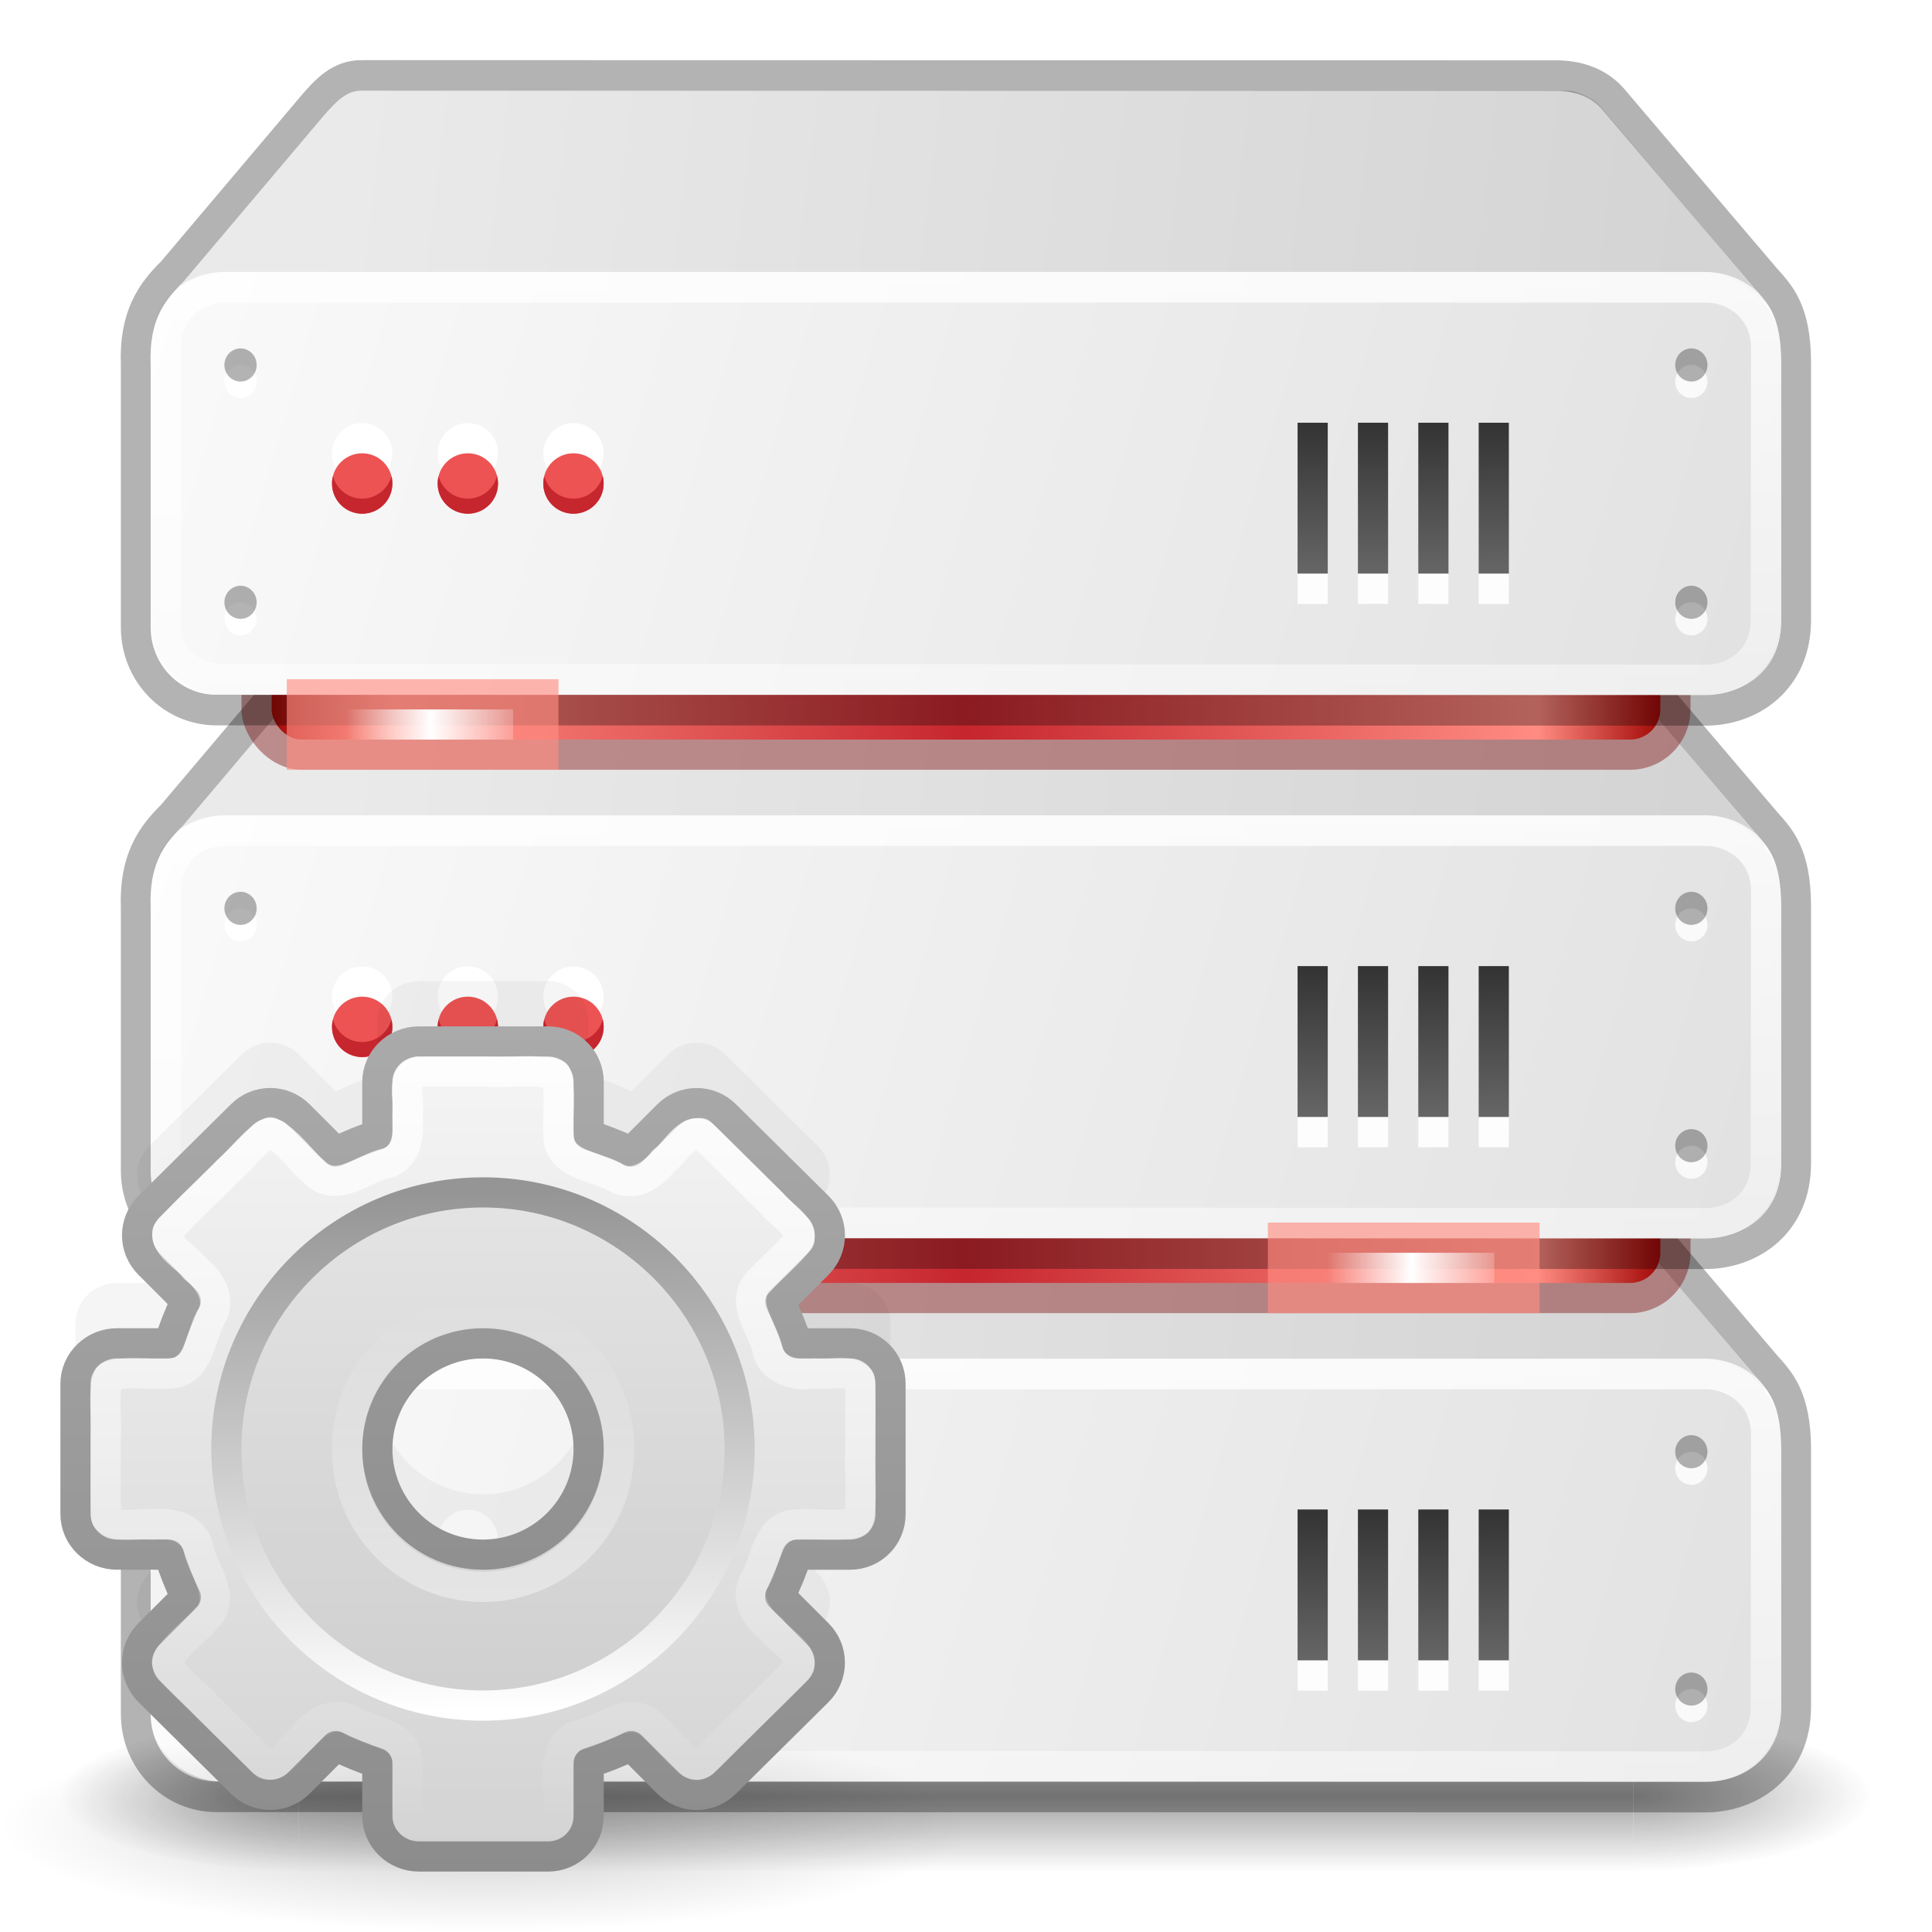 <?xml version="1.0" encoding="UTF-8" standalone="no"?>
<svg
   xmlns:dc="http://purl.org/dc/elements/1.1/"
   xmlns:cc="http://creativecommons.org/ns#"
   xmlns:rdf="http://www.w3.org/1999/02/22-rdf-syntax-ns#"
   xmlns:svg="http://www.w3.org/2000/svg"
   xmlns="http://www.w3.org/2000/svg"
   xmlns:xlink="http://www.w3.org/1999/xlink"
   xmlns:sodipodi="http://sodipodi.sourceforge.net/DTD/sodipodi-0.dtd"
   xmlns:inkscape="http://www.inkscape.org/namespaces/inkscape"
   version="1.1"
   id="svg4332"
   height="64px"
   width="64px"
   inkscape:version="0.92.3 (2405546, 2018-03-11)"
   sodipodi:docname="com.github.alecaddd.sequelerDevel.svg">
  <sodipodi:namedview
     pagecolor="#ffffff"
     bordercolor="#666666"
     borderopacity="1"
     objecttolerance="10"
     gridtolerance="10"
     guidetolerance="10"
     inkscape:pageopacity="0"
     inkscape:pageshadow="2"
     inkscape:window-width="3840"
     inkscape:window-height="2097"
     id="namedview46"
     showgrid="false"
     inkscape:zoom="5.6568542"
     inkscape:cx="36.304737"
     inkscape:cy="32.083221"
     inkscape:window-x="0"
     inkscape:window-y="30"
     inkscape:window-maximized="1"
     inkscape:current-layer="g4178"
     showguides="false"
     inkscape:snap-bbox="true"
     inkscape:bbox-paths="true"
     inkscape:bbox-nodes="true"
     inkscape:snap-bbox-midpoints="false"
     inkscape:snap-bbox-edge-midpoints="true">
    <inkscape:grid
       type="xygrid"
       id="grid4203"
       empspacing="4" />
    <inkscape:grid
       type="xygrid"
       id="grid4187"
       empspacing="2"
       spacingx="0.5"
       spacingy="0.5"
       color="#ff3fff"
       opacity="0.298"
       empcolor="#3fffff"
       empopacity="0.137" />
  </sodipodi:namedview>
  <defs
     id="defs4334">
    <linearGradient
       id="linearGradient1026">
      <stop
         offset="0"
         style="stop-color:#a10705;stop-opacity:1"
         id="stop1016" />
      <stop
         id="stop1018"
         style="stop-color:#ff8c82;stop-opacity:1"
         offset="0.088" />
      <stop
         id="stop1020"
         style="stop-color:#c6262e;stop-opacity:1"
         offset="0.5" />
      <stop
         offset="0.911"
         style="stop-color:#ff8c82;stop-opacity:1"
         id="stop1022" />
      <stop
         offset="1"
         style="stop-color:#a10705;stop-opacity:1"
         id="stop1024" />
    </linearGradient>
    <linearGradient
       x1="38.856"
       y1="26.32"
       x2="38.856"
       y2="32.522"
       id="linearGradient4225-5"
       xlink:href="#linearGradient4213-9"
       gradientUnits="userSpaceOnUse"
       gradientTransform="matrix(0.992,0,0,-0.993,0.254,63.794)" />
    <linearGradient
       id="linearGradient4213-9">
      <stop
         id="stop4215-4"
         style="stop-color:#000000;stop-opacity:1"
         offset="0" />
      <stop
         id="stop4217-1"
         style="stop-color:#000000;stop-opacity:0"
         offset="1" />
    </linearGradient>
    <linearGradient
       y2="42.092"
       x2="24"
       y1="5.909"
       x1="24"
       gradientTransform="matrix(1.432,0,0,1.436,-2.378,-2.471)"
       gradientUnits="userSpaceOnUse"
       id="linearGradient3904"
       xlink:href="#linearGradient4270" />
    <linearGradient
       id="linearGradient4270">
      <stop
         id="stop4272"
         style="stop-color:#ffffff;stop-opacity:1"
         offset="0" />
      <stop
         id="stop4274"
         style="stop-color:#ffffff;stop-opacity:0.235"
         offset="0.035" />
      <stop
         id="stop4276"
         style="stop-color:#ffffff;stop-opacity:0.157"
         offset="0.962" />
      <stop
         id="stop4278"
         style="stop-color:#ffffff;stop-opacity:0.392"
         offset="1" />
    </linearGradient>
    <radialGradient
       r="12.672"
       fy="9.957"
       fx="8.421"
       cy="9.957"
       cx="8.951"
       gradientTransform="matrix(0,4.972,-16.444,0,196.902,-39.503)"
       gradientUnits="userSpaceOnUse"
       id="radialGradient4147"
       xlink:href="#linearGradient2867-449-88-871-390-598-476-591-434-148-57-177-8-3-3-6-4-8-8-8-5" />
    <linearGradient
       id="linearGradient2867-449-88-871-390-598-476-591-434-148-57-177-8-3-3-6-4-8-8-8-5">
      <stop
         id="stop3750-1-0-7-6-6-1-3-9-3"
         style="stop-color:#fafafa;stop-opacity:1"
         offset="0" />
      <stop
         id="stop3756-1-6-2-6-6-1-96-6-0"
         style="stop-color:#e1e1e1;stop-opacity:1"
         offset="1" />
    </linearGradient>
    <radialGradient
       gradientTransform="matrix(2.004,0,0,1.4,27.988,-17.4)"
       gradientUnits="userSpaceOnUse"
       xlink:href="#linearGradient3688-166-749-654"
       id="radialGradient2873-966-168-714"
       fy="43.5"
       fx="4.993"
       r="2.5"
       cy="43.5"
       cx="4.993" />
    <linearGradient
       id="linearGradient3688-166-749-654">
      <stop
         offset="0"
         style="stop-color:#181818;stop-opacity:1"
         id="stop3088" />
      <stop
         offset="1"
         style="stop-color:#181818;stop-opacity:0"
         id="stop3090" />
    </linearGradient>
    <radialGradient
       gradientTransform="matrix(2.004,0,0,1.4,-20.012,-104.4)"
       gradientUnits="userSpaceOnUse"
       xlink:href="#linearGradient3688-464-309-604"
       id="radialGradient2875-742-326-419"
       fy="43.5"
       fx="4.993"
       r="2.5"
       cy="43.5"
       cx="4.993" />
    <linearGradient
       id="linearGradient3688-464-309-604">
      <stop
         offset="0"
         style="stop-color:#181818;stop-opacity:1"
         id="stop3094" />
      <stop
         offset="1"
         style="stop-color:#181818;stop-opacity:0"
         id="stop3096" />
    </linearGradient>
    <linearGradient
       gradientUnits="userSpaceOnUse"
       xlink:href="#linearGradient3702-501-757-795"
       id="linearGradient2877-634-617-908"
       y2="39.999"
       x2="25.058"
       y1="47.028"
       x1="25.058" />
    <linearGradient
       id="linearGradient3702-501-757-795">
      <stop
         offset="0"
         style="stop-color:#181818;stop-opacity:0"
         id="stop3100" />
      <stop
         offset="0.5"
         style="stop-color:#181818;stop-opacity:1"
         id="stop3102" />
      <stop
         offset="1"
         style="stop-color:#181818;stop-opacity:0"
         id="stop3104" />
    </linearGradient>
    <linearGradient
       inkscape:collect="always"
       id="linearGradient1369">
      <stop
         style="stop-color:#ffffff;stop-opacity:0.025"
         offset="0"
         id="stop1365" />
      <stop
         id="stop1373"
         offset="0.5"
         style="stop-color:#ffffff;stop-opacity:1" />
      <stop
         style="stop-color:#ffffff;stop-opacity:0.209"
         offset="1"
         id="stop1367" />
    </linearGradient>
    <linearGradient
       gradientTransform="matrix(0.786,0,0,1,-12.857,-25.5)"
       inkscape:collect="always"
       xlink:href="#linearGradient1369"
       id="linearGradient1371"
       x1="31"
       y1="49.5"
       x2="38"
       y2="49.5"
       gradientUnits="userSpaceOnUse" />
    <linearGradient
       inkscape:collect="always"
       xlink:href="#linearGradient2019"
       id="linearGradient2021"
       x1="26.083"
       y1="44.42"
       x2="109.1"
       y2="54.566"
       gradientUnits="userSpaceOnUse" />
    <linearGradient
       inkscape:collect="always"
       id="linearGradient2019">
      <stop
         style="stop-color:#eaeaea;stop-opacity:1"
         offset="0"
         id="stop2015" />
      <stop
         style="stop-color:#d4d4d4;stop-opacity:1"
         offset="1"
         id="stop2017" />
    </linearGradient>
    <linearGradient
       inkscape:collect="always"
       xlink:href="#linearGradient2867-449-88-871-390-598-476-591-434-148-57-177-8-3-3-6-4-8-8-8-5"
       id="linearGradient2244"
       gradientUnits="userSpaceOnUse"
       gradientTransform="matrix(0.991,0,0,0.974,-138.227,-0.946)"
       x1="153"
       y1="26"
       x2="255"
       y2="56" />
    <linearGradient
       inkscape:collect="always"
       xlink:href="#linearGradient1570"
       id="linearGradient2246"
       gradientUnits="userSpaceOnUse"
       gradientTransform="matrix(2.683,0,0,0.74,-0.391,21.234)"
       x1="24.023"
       y1="5.112"
       x2="24"
       y2="42.262" />
    <linearGradient
       id="linearGradient1570">
      <stop
         offset="0"
         style="stop-color:#ffffff;stop-opacity:0.783"
         id="stop1562" />
      <stop
         offset="1"
         style="stop-color:#ffffff;stop-opacity:0.392"
         id="stop1568" />
    </linearGradient>
    <linearGradient
       id="linearGradient1608"
       inkscape:collect="always">
      <stop
         id="stop1604"
         offset="0"
         style="stop-color:#333333;stop-opacity:1" />
      <stop
         id="stop1606"
         offset="1"
         style="stop-color:#666666;stop-opacity:1" />
    </linearGradient>
    <linearGradient
       inkscape:collect="always"
       xlink:href="#linearGradient1026"
       id="linearGradient6189"
       x1="20"
       y1="-12.5"
       x2="108"
       y2="-12.5"
       gradientUnits="userSpaceOnUse"
       gradientTransform="matrix(0.523,0,0,6,-1.455,96.5)" />
    <linearGradient
       id="linearGradient6007">
      <stop
         id="stop6003"
         style="stop-color:#3689e6;stop-opacity:1"
         offset="0" />
      <stop
         offset="0.088"
         style="stop-color:#8cd5ff;stop-opacity:1"
         id="stop6009" />
      <stop
         offset="0.5"
         style="stop-color:#3d97e7;stop-opacity:1;"
         id="stop6015" />
      <stop
         id="stop6011"
         style="stop-color:#8cd5ff;stop-opacity:1"
         offset="0.911" />
      <stop
         id="stop6005"
         style="stop-color:#3689e6;stop-opacity:1"
         offset="1" />
    </linearGradient>
    <linearGradient
       inkscape:collect="always"
       xlink:href="#linearGradient1608"
       id="linearGradient1294"
       gradientUnits="userSpaceOnUse"
       gradientTransform="matrix(0.667,0,0,0.909,30,5)"
       x1="92"
       y1="34"
       x2="92"
       y2="44" />
    <linearGradient
       inkscape:collect="always"
       xlink:href="#linearGradient1608"
       id="linearGradient1320"
       gradientUnits="userSpaceOnUse"
       gradientTransform="matrix(0.667,0,0,0.909,30,5)"
       x1="92"
       y1="34"
       x2="92"
       y2="44" />
    <linearGradient
       inkscape:collect="always"
       xlink:href="#linearGradient1608"
       id="linearGradient1336"
       gradientUnits="userSpaceOnUse"
       gradientTransform="matrix(0.667,0,0,0.909,30,5)"
       x1="92"
       y1="34"
       x2="92"
       y2="44" />
    <linearGradient
       inkscape:collect="always"
       xlink:href="#linearGradient1608"
       id="linearGradient1344"
       gradientUnits="userSpaceOnUse"
       gradientTransform="matrix(0.667,0,0,0.909,30,5)"
       x1="92"
       y1="34"
       x2="92"
       y2="44" />
    <filter
       inkscape:collect="always"
       style="color-interpolation-filters:sRGB"
       id="filter1735"
       x="-0.24"
       width="1.48"
       y="-0.72"
       height="2.44">
      <feGaussianBlur
         inkscape:collect="always"
         stdDeviation="0.9"
         id="feGaussianBlur1737" />
    </filter>
    <linearGradient
       inkscape:collect="always"
       xlink:href="#linearGradient2019"
       id="linearGradient1823"
       gradientUnits="userSpaceOnUse"
       x1="26.083"
       y1="44.42"
       x2="109.1"
       y2="54.566" />
    <linearGradient
       inkscape:collect="always"
       xlink:href="#linearGradient2867-449-88-871-390-598-476-591-434-148-57-177-8-3-3-6-4-8-8-8-5"
       id="linearGradient1825"
       gradientUnits="userSpaceOnUse"
       gradientTransform="matrix(0.991,0,0,0.974,-138.227,-0.946)"
       x1="153"
       y1="26"
       x2="255"
       y2="56" />
    <linearGradient
       inkscape:collect="always"
       xlink:href="#linearGradient1570"
       id="linearGradient1827"
       gradientUnits="userSpaceOnUse"
       gradientTransform="matrix(2.683,0,0,0.74,-0.391,21.234)"
       x1="24.023"
       y1="5.112"
       x2="24"
       y2="42.262" />
    <linearGradient
       inkscape:collect="always"
       xlink:href="#linearGradient1608"
       id="linearGradient1829"
       gradientUnits="userSpaceOnUse"
       gradientTransform="matrix(0.667,0,0,0.909,30,5)"
       x1="92"
       y1="34"
       x2="92"
       y2="44" />
    <linearGradient
       inkscape:collect="always"
       xlink:href="#linearGradient1608"
       id="linearGradient1831"
       gradientUnits="userSpaceOnUse"
       gradientTransform="matrix(0.667,0,0,0.909,30,5)"
       x1="92"
       y1="34"
       x2="92"
       y2="44" />
    <linearGradient
       inkscape:collect="always"
       xlink:href="#linearGradient1608"
       id="linearGradient1833"
       gradientUnits="userSpaceOnUse"
       gradientTransform="matrix(0.667,0,0,0.909,30,5)"
       x1="92"
       y1="34"
       x2="92"
       y2="44" />
    <linearGradient
       inkscape:collect="always"
       xlink:href="#linearGradient1608"
       id="linearGradient1835"
       gradientUnits="userSpaceOnUse"
       gradientTransform="matrix(0.667,0,0,0.909,30,5)"
       x1="92"
       y1="34"
       x2="92"
       y2="44" />
    <linearGradient
       inkscape:collect="always"
       xlink:href="#linearGradient1026"
       id="linearGradient1923"
       gradientUnits="userSpaceOnUse"
       gradientTransform="matrix(0.523,0,0,6,-1.455,114.5)"
       x1="20"
       y1="-12.5"
       x2="108"
       y2="-12.5" />
    <linearGradient
       inkscape:collect="always"
       xlink:href="#linearGradient2019"
       id="linearGradient1925"
       gradientUnits="userSpaceOnUse"
       x1="26.083"
       y1="44.42"
       x2="109.1"
       y2="54.566" />
    <linearGradient
       inkscape:collect="always"
       xlink:href="#linearGradient2867-449-88-871-390-598-476-591-434-148-57-177-8-3-3-6-4-8-8-8-5"
       id="linearGradient1927"
       gradientUnits="userSpaceOnUse"
       gradientTransform="matrix(0.991,0,0,0.974,-138.227,-0.946)"
       x1="153"
       y1="26"
       x2="255"
       y2="56" />
    <linearGradient
       inkscape:collect="always"
       xlink:href="#linearGradient1570"
       id="linearGradient1929"
       gradientUnits="userSpaceOnUse"
       gradientTransform="matrix(2.683,0,0,0.74,-0.391,21.234)"
       x1="24.023"
       y1="5.112"
       x2="24"
       y2="42.262" />
    <linearGradient
       inkscape:collect="always"
       xlink:href="#linearGradient1608"
       id="linearGradient1931"
       gradientUnits="userSpaceOnUse"
       gradientTransform="matrix(0.667,0,0,0.909,30,5)"
       x1="92"
       y1="34"
       x2="92"
       y2="44" />
    <linearGradient
       inkscape:collect="always"
       xlink:href="#linearGradient1608"
       id="linearGradient1933"
       gradientUnits="userSpaceOnUse"
       gradientTransform="matrix(0.667,0,0,0.909,30,5)"
       x1="92"
       y1="34"
       x2="92"
       y2="44" />
    <linearGradient
       inkscape:collect="always"
       xlink:href="#linearGradient1608"
       id="linearGradient1935"
       gradientUnits="userSpaceOnUse"
       gradientTransform="matrix(0.667,0,0,0.909,30,5)"
       x1="92"
       y1="34"
       x2="92"
       y2="44" />
    <linearGradient
       inkscape:collect="always"
       xlink:href="#linearGradient1608"
       id="linearGradient1937"
       gradientUnits="userSpaceOnUse"
       gradientTransform="matrix(0.667,0,0,0.909,30,5)"
       x1="92"
       y1="34"
       x2="92"
       y2="44" />
    <linearGradient
       inkscape:collect="always"
       xlink:href="#linearGradient1369"
       id="linearGradient1939"
       gradientUnits="userSpaceOnUse"
       gradientTransform="matrix(0.786,0,0,1,19.643,-7.5)"
       x1="31"
       y1="49.5"
       x2="38"
       y2="49.5" />
    <linearGradient
       gradientUnits="userSpaceOnUse"
       xlink:href="#linearGradient3805"
       id="linearGradient3830"
       y2="8"
       x2="12"
       y1="16"
       x1="12" />
    <linearGradient
       id="linearGradient3805">
      <stop
         offset="0"
         style="stop-color:#ffffff;stop-opacity:1"
         id="stop3807" />
      <stop
         offset="1"
         style="stop-color:#ffffff;stop-opacity:0"
         id="stop3809" />
    </linearGradient>
    <linearGradient
       gradientTransform="translate(0,8)"
       gradientUnits="userSpaceOnUse"
       xlink:href="#linearGradient3805"
       id="linearGradient3814"
       y2="22.007"
       x2="12.479"
       y1="2"
       x1="12.479" />
    <linearGradient
       gradientTransform="matrix(0.156,0,0,0.156,2.001,10.157)"
       gradientUnits="userSpaceOnUse"
       xlink:href="#linearGradient5128"
       id="linearGradient3610"
       y2="20.895"
       x2="84.639"
       y1="105.105"
       x1="86.133" />
    <linearGradient
       id="linearGradient5128">
      <stop
         offset="0"
         style="stop-color:#ffffff;stop-opacity:1"
         id="stop5130" />
      <stop
         offset="1"
         style="stop-color:#959595;stop-opacity:1"
         id="stop5132" />
    </linearGradient>
    <linearGradient
       gradientTransform="matrix(0.778,0,0,0.778,-12.111,-5.667)"
       gradientUnits="userSpaceOnUse"
       xlink:href="#linearGradient3309-1"
       id="linearGradient3614-2"
       y2="47.012"
       x2="32.036"
       y1="19"
       x1="32.036" />
    <linearGradient
       gradientUnits="userSpaceOnUse"
       id="linearGradient3309-1"
       y2="122.899"
       x2="63.999"
       y1="3.1"
       x1="63.999">
      <stop
         offset="0"
         style="stop-color:#f6f6f6;stop-opacity:1"
         id="stop3311-5" />
      <stop
         offset="1"
         style="stop-color:#d2d2d2;stop-opacity:1"
         id="stop3313-0" />
    </linearGradient>
    <linearGradient
       gradientTransform="matrix(0.778,0,0,0.778,-12.111,-5.667)"
       gradientUnits="userSpaceOnUse"
       xlink:href="#linearGradient3397-0"
       id="linearGradient3616-9"
       y2="47.045"
       x2="25.923"
       y1="19"
       x1="25.923" />
    <linearGradient
       id="linearGradient3397-0">
      <stop
         offset="0"
         style="stop-color:#aaaaaa;stop-opacity:1"
         id="stop3399-4" />
      <stop
         offset="1"
         style="stop-color:#8c8c8c;stop-opacity:1"
         id="stop3401-0" />
    </linearGradient>
    <radialGradient
       gradientTransform="matrix(1.66,0,0,0.363,0.873,2.641)"
       gradientUnits="userSpaceOnUse"
       xlink:href="#linearGradient4213-9"
       id="radialGradient3877"
       fy="73.616"
       fx="6.703"
       r="7.228"
       cy="73.616"
       cx="6.703" />
    <linearGradient
       gradientTransform="matrix(1.012,0,0,1.012,-0.139,-0.139)"
       gradientUnits="userSpaceOnUse"
       xlink:href="#linearGradient3805"
       id="linearGradient3011"
       y2="8"
       x2="12"
       y1="16"
       x1="12" />
    <linearGradient
       gradientUnits="userSpaceOnUse"
       xlink:href="#linearGradient3805"
       id="linearGradient3014"
       y2="22.007"
       x2="12.479"
       y1="2"
       x1="12.479" />
    <linearGradient
       gradientTransform="matrix(0.156,0,0,0.156,2.001,2.157)"
       gradientUnits="userSpaceOnUse"
       xlink:href="#linearGradient5128"
       id="linearGradient3017"
       y2="20.895"
       x2="84.639"
       y1="105.105"
       x1="86.133" />
    <linearGradient
       gradientTransform="matrix(0.778,0,0,0.778,-12.111,-13.667)"
       gradientUnits="userSpaceOnUse"
       xlink:href="#linearGradient3309-1"
       id="linearGradient3021"
       y2="47.012"
       x2="32.036"
       y1="19"
       x1="32.036" />
    <radialGradient
       gradientTransform="matrix(1.66,0,0,0.363,0.873,-5.359)"
       gradientUnits="userSpaceOnUse"
       xlink:href="#linearGradient4213-9"
       id="radialGradient3026"
       fy="73.616"
       fx="6.703"
       r="7.228"
       cy="73.616"
       cx="6.703" />
    <linearGradient
       gradientTransform="matrix(0.778,0,0,0.778,-12.111,-13.667)"
       gradientUnits="userSpaceOnUse"
       xlink:href="#linearGradient3397-0"
       id="linearGradient3023"
       y2="47.045"
       x2="25.923"
       y1="19"
       x1="25.923" />
    <linearGradient
       x1="16.117"
       y1="21.119"
       x2="16.117"
       y2="10.998"
       id="linearGradient3698"
       xlink:href="#linearGradient3805"
       gradientUnits="userSpaceOnUse" />
    <linearGradient
       x1="15.321"
       y1="3"
       x2="15.321"
       y2="29.045"
       id="linearGradient3688"
       xlink:href="#linearGradient3805"
       gradientUnits="userSpaceOnUse" />
    <linearGradient
       x1="86.133"
       y1="105.105"
       x2="84.639"
       y2="20.895"
       id="linearGradient2836"
       xlink:href="#linearGradient5128"
       gradientUnits="userSpaceOnUse"
       gradientTransform="matrix(0.204,0,0,0.204,2.925,3.129)" />
    <linearGradient
       x1="32.036"
       y1="19"
       x2="32.036"
       y2="47.012"
       id="linearGradient2840"
       xlink:href="#linearGradient3309-1"
       gradientUnits="userSpaceOnUse"
       gradientTransform="translate(-15,-17)" />
    <linearGradient
       x1="25.923"
       y1="19"
       x2="25.923"
       y2="47.045"
       id="linearGradient2842"
       xlink:href="#linearGradient3397-0"
       gradientUnits="userSpaceOnUse"
       gradientTransform="translate(-15,-17)" />
    <radialGradient
       cx="6.703"
       cy="73.616"
       r="7.228"
       fx="6.703"
       fy="73.616"
       id="radialGradient3751"
       xlink:href="#linearGradient4213-9"
       gradientUnits="userSpaceOnUse"
       gradientTransform="matrix(2.213,0,0,0.484,1.164,-7.145)" />
    <linearGradient
       x1="32.036"
       y1="19"
       x2="32.036"
       y2="47.012"
       id="linearGradient2840-7"
       xlink:href="#linearGradient3309-1"
       gradientUnits="userSpaceOnUse"
       gradientTransform="translate(54.56,-1.085)" />
    <linearGradient
       x1="25.923"
       y1="19"
       x2="25.923"
       y2="47.045"
       id="linearGradient2842-5"
       xlink:href="#linearGradient3397-0"
       gradientUnits="userSpaceOnUse"
       gradientTransform="translate(61.454,-4.886)" />
    <filter
       inkscape:collect="always"
       style="color-interpolation-filters:sRGB"
       id="filter1251"
       x="-0.12"
       width="1.24"
       y="-0.12"
       height="1.24">
      <feGaussianBlur
         inkscape:collect="always"
         stdDeviation="1.35"
         id="feGaussianBlur1253" />
    </filter>
  </defs>
  <g
     id="g4178">
    <g
       style="opacity:0.4"
       id="g3712"
       transform="matrix(1.579,0,0,0.714,-5.895,28.429)">
      <rect
         style="fill:url(#radialGradient2873-966-168-714);fill-opacity:1;stroke:none"
         id="rect2801"
         y="40"
         x="38"
         height="7"
         width="5" />
      <rect
         style="fill:url(#radialGradient2875-742-326-419);fill-opacity:1;stroke:none"
         id="rect3696"
         transform="scale(-1,-1)"
         y="-47"
         x="-10"
         height="7"
         width="5" />
      <rect
         style="fill:url(#linearGradient2877-634-617-908);fill-opacity:1;stroke:none"
         id="rect3700"
         y="40"
         x="10"
         height="7"
         width="28" />
    </g>
    <g
       style="stroke-width:1.849"
       id="g1821"
       transform="matrix(0.534,0,0,0.548,-2.178,31.65)">
      <g
         style="stroke-width:1.849"
         transform="translate(0,-31)"
         id="g1747">
        <path
           sodipodi:nodetypes="ccccccc"
           inkscape:connector-curvature="0"
           id="path1745"
           d="m 26.547,44.42 h 74.897 c 0.382,0 1.434,0.421 1.872,0.913 l 10.298,11.871 H 14.376 L 24.674,45.333 c 0.401,-0.419 0.936,-0.913 1.872,-0.913 z"
           style="color:#000000;display:inline;overflow:visible;visibility:visible;fill:url(#linearGradient1823);fill-opacity:1;fill-rule:nonzero;stroke:none;stroke-width:1.849;marker:none;enable-background:accumulate" />
      </g>
      <path
         sodipodi:nodetypes="sssssssss"
         inkscape:connector-curvature="0"
         id="path1749"
         d="m 18.159,24.378 h 91.672 c 1.911,0 4.72,1.826 4.72,4.635 v 16.369 c 0,2.737 -1.872,4.563 -4.609,4.563 H 17.9 c -2.471,0 -4.461,-1.955 -4.461,-4.383 v -16.658 c 0,-2.701 1.872,-4.527 4.72,-4.527 z"
         style="color:#000000;display:inline;overflow:visible;visibility:visible;fill:url(#linearGradient1825);fill-opacity:1;fill-rule:nonzero;stroke:none;stroke-width:1.849;marker:none;enable-background:accumulate" />
      <path
         sodipodi:nodetypes="cssssssssc"
         inkscape:connector-curvature="0"
         id="path1751"
         d="m 18.111,25.303 91.769,-2e-6 c 1.862,0 3.749,1.33 3.746,3.667 l -0.018,16.414 c -0.003,2.429 -1.866,3.659 -3.728,3.658 l -91.732,-0.054 c -2.504,-0.002 -3.783,-1.362 -3.783,-3.586 V 29.006 c 0,-1.888 1.33,-3.703 3.746,-3.703 z"
         style="fill:none;stroke:url(#linearGradient1827);stroke-width:1.849;stroke-linecap:round;stroke-linejoin:round;stroke-miterlimit:4;stroke-dasharray:none;stroke-dashoffset:0;stroke-opacity:1" />
      <path
         sodipodi:nodetypes="sssccssssccss"
         inkscape:connector-curvature="0"
         id="path1753"
         d="m 26.525,12.496 74.071,0.013 c 1.785,3.12e-4 2.902,0.676 3.568,1.438 l 9.452,10.825 c 0.879,0.956 1.885,1.94 1.885,5.107 v 15.531 c 0,3.654 -2.821,5.469 -5.628,5.469 l -92.372,-0.018 c -2.77,-5.4e-4 -5,-2.23 -5,-5 V 30.01 c -0.12,-2.961 0.964,-4.409 2.234,-5.625 l 8.646,-9.967 c 0.931,-1.073 1.767,-1.923 3.145,-1.923 z"
         style="color:#000000;display:inline;overflow:visible;visibility:visible;opacity:0.3;fill:none;stroke:#000000;stroke-width:1.849;stroke-linecap:butt;stroke-linejoin:miter;stroke-miterlimit:4;stroke-dasharray:none;stroke-dashoffset:0;stroke-opacity:1;marker:none;enable-background:accumulate" />
      <path
         style="color:#000000;display:inline;overflow:visible;visibility:visible;fill:#ffffff;fill-opacity:1;fill-rule:evenodd;stroke:none;stroke-width:0.626;marker:none;enable-background:accumulate"
         id="path1755"
         inkscape:connector-curvature="0"
         d="m 20,31 a 1,1 0 0 1 -2,0 1,1 0 1 1 2,0 z" />
      <path
         style="color:#000000;display:inline;overflow:visible;visibility:visible;opacity:0.3;fill:#000000;fill-opacity:1;fill-rule:evenodd;stroke:none;stroke-width:0.626;marker:none;enable-background:accumulate"
         id="path1757"
         inkscape:connector-curvature="0"
         d="m 20,30 a 1,1 0 0 1 -2,0 1,1 0 1 1 2,0 z" />
      <path
         style="color:#000000;display:inline;overflow:visible;visibility:visible;opacity:0.8;fill:#ffffff;fill-opacity:1;fill-rule:evenodd;stroke:none;stroke-width:0.626;marker:none;enable-background:accumulate"
         id="path1759"
         inkscape:connector-curvature="0"
         d="m 110,31 a 1,1 0 0 1 -2,0 1,1 0 1 1 2,0 z" />
      <path
         style="color:#000000;display:inline;overflow:visible;visibility:visible;opacity:0.3;fill:#000000;fill-opacity:1;fill-rule:evenodd;stroke:none;stroke-width:0.626;marker:none;enable-background:accumulate"
         id="path1761"
         inkscape:connector-curvature="0"
         d="m 110,30 a 1,1 0 0 1 -2,0 1,1 0 1 1 2,0 z" />
      <path
         style="color:#000000;display:inline;overflow:visible;visibility:visible;fill:#ffffff;fill-opacity:1;fill-rule:evenodd;stroke:none;stroke-width:0.626;marker:none;enable-background:accumulate"
         id="path1763"
         inkscape:connector-curvature="0"
         d="m 20,45.347 a 1,1 0 0 1 -2,0 1,1 0 1 1 2,0 z" />
      <path
         style="color:#000000;display:inline;overflow:visible;visibility:visible;opacity:0.3;fill:#000000;fill-opacity:1;fill-rule:evenodd;stroke:none;stroke-width:0.626;marker:none;enable-background:accumulate"
         id="path1765"
         inkscape:connector-curvature="0"
         d="m 20,44.347 a 1,1 0 0 1 -2,0 1,1 0 1 1 2,0 z" />
      <path
         style="color:#000000;display:inline;overflow:visible;visibility:visible;opacity:0.8;fill:#ffffff;fill-opacity:1;fill-rule:evenodd;stroke:none;stroke-width:0.626;marker:none;enable-background:accumulate"
         id="path1767"
         inkscape:connector-curvature="0"
         d="m 110,45.347 a 1,1 0 0 1 -2,0 1,1 0 1 1 2,0 z" />
      <path
         style="color:#000000;display:inline;overflow:visible;visibility:visible;opacity:0.3;fill:#000000;fill-opacity:1;fill-rule:evenodd;stroke:none;stroke-width:0.626;marker:none;enable-background:accumulate"
         id="path1769"
         inkscape:connector-curvature="0"
         d="m 110,44.347 a 1,1 0 0 1 -2,0 1,1 0 1 1 2,0 z" />
      <g
         id="g1775"
         transform="matrix(0.936,0,0,1.004,7.822,-2.56)"
         style="stroke-width:1.907">
        <path
           inkscape:connector-curvature="0"
           id="path1771"
           d="m 90,35.909 h 2 v 9.091 h -2 z"
           style="opacity:1;fill:url(#linearGradient1829);fill-opacity:1;stroke:none;stroke-width:1.907;stroke-opacity:0.783" />
        <path
           inkscape:connector-curvature="0"
           id="path1773"
           d="m 90,45 h 2 v 1.818 h -2 z"
           style="opacity:0.9;fill:#ffffff;fill-opacity:1;stroke:none;stroke-width:1.907;stroke-opacity:0.783" />
      </g>
      <g
         style="stroke-width:1.849"
         transform="rotate(-90,24,31)"
         id="g1777" />
      <g
         style="stroke-width:1.849"
         id="g1785"
         transform="translate(0,60.177)">
        <ellipse
           ry="1.826"
           rx="1.872"
           cy="-24.838"
           cx="26.547"
           id="ellipse1779"
           style="opacity:1;fill:#ffffff;fill-opacity:1;stroke:none;stroke-width:1.849;stroke-miterlimit:4;stroke-dasharray:none;stroke-opacity:1" />
        <ellipse
           ry="1.826"
           rx="1.872"
           style="opacity:1;fill:#ed5353;fill-opacity:1;stroke:none;stroke-width:1.849;stroke-miterlimit:4;stroke-dasharray:none;stroke-opacity:1"
           id="ellipse1781"
           cx="26.547"
           cy="-23.012" />
        <path
           style="opacity:1;fill:#c6262e;fill-opacity:1;stroke:none;stroke-width:1.849;stroke-miterlimit:4;stroke-dasharray:none;stroke-opacity:1"
           d="m 28.359,-23.468 a 1.872,1.823 0 0 1 -1.812,1.371 1.872,1.823 0 0 1 -1.812,-1.364 1.872,1.823 0 0 0 -0.06,0.452 1.872,1.823 0 0 0 1.872,1.823 1.872,1.823 0 0 0 1.872,-1.823 1.872,1.823 0 0 0 -0.06,-0.459 z"
           id="path1783"
           inkscape:connector-curvature="0" />
      </g>
      <g
         transform="translate(6.554,60.177)"
         id="g1793"
         style="stroke-width:1.849">
        <ellipse
           style="opacity:1;fill:#ffffff;fill-opacity:1;stroke:none;stroke-width:1.849;stroke-miterlimit:4;stroke-dasharray:none;stroke-opacity:1"
           id="ellipse1787"
           cx="26.547"
           cy="-24.838"
           rx="1.872"
           ry="1.826" />
        <ellipse
           cy="-23.012"
           cx="26.547"
           id="ellipse1789"
           style="opacity:1;fill:#ed5353;fill-opacity:1;stroke:none;stroke-width:1.849;stroke-miterlimit:4;stroke-dasharray:none;stroke-opacity:1"
           rx="1.872"
           ry="1.826" />
        <path
           inkscape:connector-curvature="0"
           id="path1791"
           d="m 28.359,-23.468 a 1.872,1.823 0 0 1 -1.812,1.371 1.872,1.823 0 0 1 -1.812,-1.364 1.872,1.823 0 0 0 -0.06,0.452 1.872,1.823 0 0 0 1.872,1.823 1.872,1.823 0 0 0 1.872,-1.823 1.872,1.823 0 0 0 -0.06,-0.459 z"
           style="opacity:1;fill:#c6262e;fill-opacity:1;stroke:none;stroke-width:1.849;stroke-miterlimit:4;stroke-dasharray:none;stroke-opacity:1" />
      </g>
      <g
         style="stroke-width:1.849"
         id="g1801"
         transform="translate(13.107,60.177)">
        <ellipse
           ry="1.826"
           rx="1.872"
           cy="-24.838"
           cx="26.547"
           id="ellipse1795"
           style="opacity:1;fill:#ffffff;fill-opacity:1;stroke:none;stroke-width:1.849;stroke-miterlimit:4;stroke-dasharray:none;stroke-opacity:1" />
        <ellipse
           ry="1.826"
           rx="1.872"
           style="opacity:1;fill:#ed5353;fill-opacity:1;stroke:none;stroke-width:1.849;stroke-miterlimit:4;stroke-dasharray:none;stroke-opacity:1"
           id="ellipse1797"
           cx="26.547"
           cy="-23.012" />
        <path
           style="opacity:1;fill:#c6262e;fill-opacity:1;stroke:none;stroke-width:1.849;stroke-miterlimit:4;stroke-dasharray:none;stroke-opacity:1"
           d="m 28.359,-23.468 a 1.872,1.823 0 0 1 -1.812,1.371 1.872,1.823 0 0 1 -1.812,-1.364 1.872,1.823 0 0 0 -0.06,0.452 1.872,1.823 0 0 0 1.872,1.823 1.872,1.823 0 0 0 1.872,-1.823 1.872,1.823 0 0 0 -0.06,-0.459 z"
           id="path1799"
           inkscape:connector-curvature="0" />
      </g>
      <g
         style="stroke-width:1.907"
         transform="matrix(0.936,0,0,1.004,4.077,-2.56)"
         id="g1807">
        <path
           style="opacity:1;fill:url(#linearGradient1831);fill-opacity:1;stroke:none;stroke-width:1.907;stroke-opacity:0.783"
           d="m 90,35.909 h 2 v 9.091 h -2 z"
           id="path1803"
           inkscape:connector-curvature="0" />
        <path
           style="opacity:0.9;fill:#ffffff;fill-opacity:1;stroke:none;stroke-width:1.907;stroke-opacity:0.783"
           d="m 90,45 h 2 v 1.818 h -2 z"
           id="path1805"
           inkscape:connector-curvature="0" />
      </g>
      <g
         style="stroke-width:1.907"
         transform="matrix(0.936,0,0,1.004,0.333,-2.56)"
         id="g1813">
        <path
           style="opacity:1;fill:url(#linearGradient1833);fill-opacity:1;stroke:none;stroke-width:1.907;stroke-opacity:0.783"
           d="m 90,35.909 h 2 v 9.091 h -2 z"
           id="path1809"
           inkscape:connector-curvature="0" />
        <path
           style="opacity:0.9;fill:#ffffff;fill-opacity:1;stroke:none;stroke-width:1.907;stroke-opacity:0.783"
           d="m 90,45 h 2 v 1.818 h -2 z"
           id="path1811"
           inkscape:connector-curvature="0" />
      </g>
      <g
         style="stroke-width:1.907"
         transform="matrix(0.936,0,0,1.004,11.567,-2.56)"
         id="g1819">
        <path
           style="opacity:1;fill:url(#linearGradient1835);fill-opacity:1;stroke:none;stroke-width:1.907;stroke-opacity:0.783"
           d="m 90,35.909 h 2 v 9.091 h -2 z"
           id="path1815"
           inkscape:connector-curvature="0" />
        <path
           style="opacity:0.9;fill:#ffffff;fill-opacity:1;stroke:none;stroke-width:1.907;stroke-opacity:0.783"
           d="m 90,45 h 2 v 1.818 h -2 z"
           id="path1817"
           inkscape:connector-curvature="0" />
      </g>
    </g>
    <rect
       style="opacity:0.4;fill:#7a0000;fill-opacity:1;stroke:none;stroke-width:1;stroke-miterlimit:4;stroke-dasharray:none;stroke-opacity:1"
       id="rect1837"
       width="48"
       height="8"
       x="8"
       y="35.5"
       rx="2"
       ry="2" />
    <rect
       ry="1"
       rx="1"
       y="36.5"
       x="9"
       height="6"
       width="46"
       id="rect1839"
       style="opacity:1;fill:url(#linearGradient1923);fill-opacity:1.0;stroke:none;stroke-width:1;stroke-miterlimit:4;stroke-dasharray:none;stroke-opacity:1" />
    <g
       style="stroke-width:1.849"
       id="g1917"
       transform="matrix(0.534,0,0,0.548,-2.178,13.65)">
      <g
         style="stroke-width:1.849"
         transform="translate(0,-31)"
         id="g1843">
        <path
           sodipodi:nodetypes="ccccccc"
           inkscape:connector-curvature="0"
           id="path1841"
           d="m 26.547,44.42 h 74.897 c 0.382,0 1.434,0.421 1.872,0.913 l 10.298,11.871 H 14.376 L 24.674,45.333 c 0.401,-0.419 0.936,-0.913 1.872,-0.913 z"
           style="color:#000000;display:inline;overflow:visible;visibility:visible;fill:url(#linearGradient1925);fill-opacity:1;fill-rule:nonzero;stroke:none;stroke-width:1.849;marker:none;enable-background:accumulate" />
      </g>
      <path
         sodipodi:nodetypes="sssssssss"
         inkscape:connector-curvature="0"
         id="path1845"
         d="m 18.159,24.378 h 91.672 c 1.911,0 4.72,1.826 4.72,4.635 v 16.369 c 0,2.737 -1.872,4.563 -4.609,4.563 H 17.9 c -2.471,0 -4.461,-1.955 -4.461,-4.383 v -16.658 c 0,-2.701 1.872,-4.527 4.72,-4.527 z"
         style="color:#000000;display:inline;overflow:visible;visibility:visible;fill:url(#linearGradient1927);fill-opacity:1;fill-rule:nonzero;stroke:none;stroke-width:1.849;marker:none;enable-background:accumulate" />
      <path
         sodipodi:nodetypes="cssssssssc"
         inkscape:connector-curvature="0"
         id="path1847"
         d="m 18.111,25.303 91.769,-2e-6 c 1.862,0 3.749,1.33 3.746,3.667 l -0.018,16.414 c -0.003,2.429 -1.866,3.659 -3.728,3.658 l -91.732,-0.054 c -2.504,-0.002 -3.783,-1.362 -3.783,-3.586 V 29.006 c 0,-1.888 1.33,-3.703 3.746,-3.703 z"
         style="fill:none;stroke:url(#linearGradient1929);stroke-width:1.849;stroke-linecap:round;stroke-linejoin:round;stroke-miterlimit:4;stroke-dasharray:none;stroke-dashoffset:0;stroke-opacity:1" />
      <path
         sodipodi:nodetypes="sssccssssccss"
         inkscape:connector-curvature="0"
         id="path1849"
         d="m 26.525,12.496 74.071,0.013 c 1.785,3.12e-4 2.902,0.676 3.568,1.438 l 9.452,10.825 c 0.879,0.956 1.885,1.94 1.885,5.107 v 15.531 c 0,3.654 -2.821,5.469 -5.628,5.469 l -92.372,-0.018 c -2.77,-5.4e-4 -5,-2.23 -5,-5 V 30.01 c -0.12,-2.961 0.964,-4.409 2.234,-5.625 l 8.646,-9.967 c 0.931,-1.073 1.767,-1.923 3.145,-1.923 z"
         style="color:#000000;display:inline;overflow:visible;visibility:visible;opacity:0.3;fill:none;stroke:#000000;stroke-width:1.849;stroke-linecap:butt;stroke-linejoin:miter;stroke-miterlimit:4;stroke-dasharray:none;stroke-dashoffset:0;stroke-opacity:1;marker:none;enable-background:accumulate" />
      <path
         style="color:#000000;display:inline;overflow:visible;visibility:visible;fill:#ffffff;fill-opacity:1;fill-rule:evenodd;stroke:none;stroke-width:0.626;marker:none;enable-background:accumulate"
         id="path1851"
         inkscape:connector-curvature="0"
         d="m 20,31 a 1,1 0 0 1 -2,0 1,1 0 1 1 2,0 z" />
      <path
         style="color:#000000;display:inline;overflow:visible;visibility:visible;opacity:0.3;fill:#000000;fill-opacity:1;fill-rule:evenodd;stroke:none;stroke-width:0.626;marker:none;enable-background:accumulate"
         id="path1853"
         inkscape:connector-curvature="0"
         d="m 20,30 a 1,1 0 0 1 -2,0 1,1 0 1 1 2,0 z" />
      <path
         style="color:#000000;display:inline;overflow:visible;visibility:visible;opacity:0.8;fill:#ffffff;fill-opacity:1;fill-rule:evenodd;stroke:none;stroke-width:0.626;marker:none;enable-background:accumulate"
         id="path1855"
         inkscape:connector-curvature="0"
         d="m 110,31 a 1,1 0 0 1 -2,0 1,1 0 1 1 2,0 z" />
      <path
         style="color:#000000;display:inline;overflow:visible;visibility:visible;opacity:0.3;fill:#000000;fill-opacity:1;fill-rule:evenodd;stroke:none;stroke-width:0.626;marker:none;enable-background:accumulate"
         id="path1857"
         inkscape:connector-curvature="0"
         d="m 110,30 a 1,1 0 0 1 -2,0 1,1 0 1 1 2,0 z" />
      <path
         style="color:#000000;display:inline;overflow:visible;visibility:visible;fill:#ffffff;fill-opacity:1;fill-rule:evenodd;stroke:none;stroke-width:0.626;marker:none;enable-background:accumulate"
         id="path1859"
         inkscape:connector-curvature="0"
         d="m 20,45.347 a 1,1 0 0 1 -2,0 1,1 0 1 1 2,0 z" />
      <path
         style="color:#000000;display:inline;overflow:visible;visibility:visible;opacity:0.3;fill:#000000;fill-opacity:1;fill-rule:evenodd;stroke:none;stroke-width:0.626;marker:none;enable-background:accumulate"
         id="path1861"
         inkscape:connector-curvature="0"
         d="m 20,44.347 a 1,1 0 0 1 -2,0 1,1 0 1 1 2,0 z" />
      <path
         style="color:#000000;display:inline;overflow:visible;visibility:visible;opacity:0.8;fill:#ffffff;fill-opacity:1;fill-rule:evenodd;stroke:none;stroke-width:0.626;marker:none;enable-background:accumulate"
         id="path1863"
         inkscape:connector-curvature="0"
         d="m 110,45.347 a 1,1 0 0 1 -2,0 1,1 0 1 1 2,0 z" />
      <path
         style="color:#000000;display:inline;overflow:visible;visibility:visible;opacity:0.3;fill:#000000;fill-opacity:1;fill-rule:evenodd;stroke:none;stroke-width:0.626;marker:none;enable-background:accumulate"
         id="path1865"
         inkscape:connector-curvature="0"
         d="m 110,44.347 a 1,1 0 0 1 -2,0 1,1 0 1 1 2,0 z" />
      <g
         id="g1871"
         transform="matrix(0.936,0,0,1.004,7.822,-2.56)"
         style="stroke-width:1.907">
        <path
           inkscape:connector-curvature="0"
           id="path1867"
           d="m 90,35.909 h 2 v 9.091 h -2 z"
           style="opacity:1;fill:url(#linearGradient1931);fill-opacity:1;stroke:none;stroke-width:1.907;stroke-opacity:0.783" />
        <path
           inkscape:connector-curvature="0"
           id="path1869"
           d="m 90,45 h 2 v 1.818 h -2 z"
           style="opacity:0.9;fill:#ffffff;fill-opacity:1;stroke:none;stroke-width:1.907;stroke-opacity:0.783" />
      </g>
      <g
         style="stroke-width:1.849"
         transform="rotate(-90,24,31)"
         id="g1873" />
      <g
         style="stroke-width:1.849"
         id="g1881"
         transform="translate(0,60.177)">
        <ellipse
           ry="1.826"
           rx="1.872"
           cy="-24.838"
           cx="26.547"
           id="ellipse1875"
           style="opacity:1;fill:#ffffff;fill-opacity:1;stroke:none;stroke-width:1.849;stroke-miterlimit:4;stroke-dasharray:none;stroke-opacity:1" />
        <ellipse
           ry="1.826"
           rx="1.872"
           style="opacity:1;fill:#ed5353;fill-opacity:1;stroke:none;stroke-width:1.849;stroke-miterlimit:4;stroke-dasharray:none;stroke-opacity:1"
           id="ellipse1877"
           cx="26.547"
           cy="-23.012" />
        <path
           style="opacity:1;fill:#c6262e;fill-opacity:1;stroke:none;stroke-width:1.849;stroke-miterlimit:4;stroke-dasharray:none;stroke-opacity:1"
           d="m 28.359,-23.468 a 1.872,1.823 0 0 1 -1.812,1.371 1.872,1.823 0 0 1 -1.812,-1.364 1.872,1.823 0 0 0 -0.06,0.452 1.872,1.823 0 0 0 1.872,1.823 1.872,1.823 0 0 0 1.872,-1.823 1.872,1.823 0 0 0 -0.06,-0.459 z"
           id="path1879"
           inkscape:connector-curvature="0" />
      </g>
      <g
         transform="translate(6.554,60.177)"
         id="g1889"
         style="stroke-width:1.849">
        <ellipse
           style="opacity:1;fill:#ffffff;fill-opacity:1;stroke:none;stroke-width:1.849;stroke-miterlimit:4;stroke-dasharray:none;stroke-opacity:1"
           id="ellipse1883"
           cx="26.547"
           cy="-24.838"
           rx="1.872"
           ry="1.826" />
        <ellipse
           cy="-23.012"
           cx="26.547"
           id="ellipse1885"
           style="opacity:1;fill:#ed5353;fill-opacity:1;stroke:none;stroke-width:1.849;stroke-miterlimit:4;stroke-dasharray:none;stroke-opacity:1"
           rx="1.872"
           ry="1.826" />
        <path
           inkscape:connector-curvature="0"
           id="path1887"
           d="m 28.359,-23.468 a 1.872,1.823 0 0 1 -1.812,1.371 1.872,1.823 0 0 1 -1.812,-1.364 1.872,1.823 0 0 0 -0.06,0.452 1.872,1.823 0 0 0 1.872,1.823 1.872,1.823 0 0 0 1.872,-1.823 1.872,1.823 0 0 0 -0.06,-0.459 z"
           style="opacity:1;fill:#c6262e;fill-opacity:1;stroke:none;stroke-width:1.849;stroke-miterlimit:4;stroke-dasharray:none;stroke-opacity:1" />
      </g>
      <g
         style="stroke-width:1.849"
         id="g1897"
         transform="translate(13.107,60.177)">
        <ellipse
           ry="1.826"
           rx="1.872"
           cy="-24.838"
           cx="26.547"
           id="ellipse1891"
           style="opacity:1;fill:#ffffff;fill-opacity:1;stroke:none;stroke-width:1.849;stroke-miterlimit:4;stroke-dasharray:none;stroke-opacity:1" />
        <ellipse
           ry="1.826"
           rx="1.872"
           style="opacity:1;fill:#ed5353;fill-opacity:1;stroke:none;stroke-width:1.849;stroke-miterlimit:4;stroke-dasharray:none;stroke-opacity:1"
           id="ellipse1893"
           cx="26.547"
           cy="-23.012" />
        <path
           style="opacity:1;fill:#c6262e;fill-opacity:1;stroke:none;stroke-width:1.849;stroke-miterlimit:4;stroke-dasharray:none;stroke-opacity:1"
           d="m 28.359,-23.468 a 1.872,1.823 0 0 1 -1.812,1.371 1.872,1.823 0 0 1 -1.812,-1.364 1.872,1.823 0 0 0 -0.06,0.452 1.872,1.823 0 0 0 1.872,1.823 1.872,1.823 0 0 0 1.872,-1.823 1.872,1.823 0 0 0 -0.06,-0.459 z"
           id="path1895"
           inkscape:connector-curvature="0" />
      </g>
      <g
         style="stroke-width:1.907"
         transform="matrix(0.936,0,0,1.004,4.077,-2.56)"
         id="g1903">
        <path
           style="opacity:1;fill:url(#linearGradient1933);fill-opacity:1;stroke:none;stroke-width:1.907;stroke-opacity:0.783"
           d="m 90,35.909 h 2 v 9.091 h -2 z"
           id="path1899"
           inkscape:connector-curvature="0" />
        <path
           style="opacity:0.9;fill:#ffffff;fill-opacity:1;stroke:none;stroke-width:1.907;stroke-opacity:0.783"
           d="m 90,45 h 2 v 1.818 h -2 z"
           id="path1901"
           inkscape:connector-curvature="0" />
      </g>
      <g
         style="stroke-width:1.907"
         transform="matrix(0.936,0,0,1.004,0.333,-2.56)"
         id="g1909">
        <path
           style="opacity:1;fill:url(#linearGradient1935);fill-opacity:1;stroke:none;stroke-width:1.907;stroke-opacity:0.783"
           d="m 90,35.909 h 2 v 9.091 h -2 z"
           id="path1905"
           inkscape:connector-curvature="0" />
        <path
           style="opacity:0.9;fill:#ffffff;fill-opacity:1;stroke:none;stroke-width:1.907;stroke-opacity:0.783"
           d="m 90,45 h 2 v 1.818 h -2 z"
           id="path1907"
           inkscape:connector-curvature="0" />
      </g>
      <g
         style="stroke-width:1.907"
         transform="matrix(0.936,0,0,1.004,11.567,-2.56)"
         id="g1915">
        <path
           style="opacity:1;fill:url(#linearGradient1937);fill-opacity:1;stroke:none;stroke-width:1.907;stroke-opacity:0.783"
           d="m 90,35.909 h 2 v 9.091 h -2 z"
           id="path1911"
           inkscape:connector-curvature="0" />
        <path
           style="opacity:0.9;fill:#ffffff;fill-opacity:1;stroke:none;stroke-width:1.907;stroke-opacity:0.783"
           d="m 90,45 h 2 v 1.818 h -2 z"
           id="path1913"
           inkscape:connector-curvature="0" />
      </g>
    </g>
    <rect
       y="40.5"
       x="42"
       height="3"
       width="9"
       id="rect1919"
       style="opacity:0.8;fill:#ff8c82;fill-opacity:1;stroke:none;stroke-width:1;stroke-miterlimit:4;stroke-dasharray:none;stroke-opacity:1;filter:url(#filter1735)" />
    <rect
       style="opacity:1;fill:url(#linearGradient1939);fill-opacity:1;stroke:none;stroke-width:1;stroke-miterlimit:4;stroke-dasharray:none;stroke-opacity:1"
       id="rect1921"
       width="5.5"
       height="1"
       x="44"
       y="41.5" />
    <rect
       ry="2"
       rx="2"
       y="17.5"
       x="8"
       height="8"
       width="48"
       id="rect6191"
       style="opacity:0.4;fill:#7a0000;fill-opacity:1;stroke:none;stroke-width:1;stroke-miterlimit:4;stroke-dasharray:none;stroke-opacity:1" />
    <rect
       style="opacity:1;fill:url(#linearGradient6189);fill-opacity:1;stroke:none;stroke-width:1;stroke-miterlimit:4;stroke-dasharray:none;stroke-opacity:1"
       id="rect6181"
       width="46"
       height="6"
       x="9"
       y="18.5"
       rx="1"
       ry="1" />
    <g
       transform="matrix(0.534,0,0,0.548,-2.178,-4.35)"
       id="g2242"
       style="stroke-width:1.849">
      <g
         id="g1974"
         transform="translate(0,-31)"
         style="stroke-width:1.849">
        <path
           style="color:#000000;display:inline;overflow:visible;visibility:visible;fill:url(#linearGradient2021);fill-opacity:1;fill-rule:nonzero;stroke:none;stroke-width:1.849;marker:none;enable-background:accumulate"
           d="m 26.547,44.42 h 74.897 c 0.382,0 1.434,0.421 1.872,0.913 l 10.298,11.871 H 14.376 L 24.674,45.333 c 0.401,-0.419 0.936,-0.913 1.872,-0.913 z"
           id="rect1920"
           inkscape:connector-curvature="0"
           sodipodi:nodetypes="ccccccc" />
      </g>
      <path
         style="color:#000000;display:inline;overflow:visible;visibility:visible;fill:url(#linearGradient2244);fill-opacity:1;fill-rule:nonzero;stroke:none;stroke-width:1.849;marker:none;enable-background:accumulate"
         d="m 18.159,24.378 h 91.672 c 1.911,0 4.72,1.826 4.72,4.635 v 16.369 c 0,2.737 -1.872,4.563 -4.609,4.563 H 17.9 c -2.471,0 -4.461,-1.955 -4.461,-4.383 v -16.658 c 0,-2.701 1.872,-4.527 4.72,-4.527 z"
         id="rect2186"
         inkscape:connector-curvature="0"
         sodipodi:nodetypes="sssssssss" />
      <path
         style="fill:none;stroke:url(#linearGradient2246);stroke-width:1.849;stroke-linecap:round;stroke-linejoin:round;stroke-miterlimit:4;stroke-dasharray:none;stroke-dashoffset:0;stroke-opacity:1"
         d="m 18.111,25.303 91.769,-2e-6 c 1.862,0 3.749,1.33 3.746,3.667 l -0.018,16.414 c -0.003,2.429 -1.866,3.659 -3.728,3.658 l -91.732,-0.054 c -2.504,-0.002 -3.783,-1.362 -3.783,-3.586 V 29.006 c 0,-1.888 1.33,-3.703 3.746,-3.703 z"
         id="rect2192"
         inkscape:connector-curvature="0"
         sodipodi:nodetypes="cssssssssc" />
      <path
         style="color:#000000;display:inline;overflow:visible;visibility:visible;opacity:0.3;fill:none;stroke:#000000;stroke-width:1.849;stroke-linecap:butt;stroke-linejoin:miter;stroke-miterlimit:4;stroke-dasharray:none;stroke-dashoffset:0;stroke-opacity:1;marker:none;enable-background:accumulate"
         d="m 26.525,12.496 74.071,0.013 c 1.785,3.12e-4 2.902,0.676 3.568,1.438 l 9.452,10.825 c 0.879,0.956 1.885,1.94 1.885,5.107 v 15.531 c 0,3.654 -2.821,5.469 -5.628,5.469 l -92.372,-0.018 c -2.77,-5.4e-4 -5,-2.23 -5,-5 V 30.01 c -0.12,-2.961 0.964,-4.409 2.234,-5.625 l 8.646,-9.967 c 0.931,-1.073 1.767,-1.923 3.145,-1.923 z"
         id="rect2194"
         inkscape:connector-curvature="0"
         sodipodi:nodetypes="sssccssssccss" />
      <path
         d="m 20,31 a 1,1 0 0 1 -2,0 1,1 0 1 1 2,0 z"
         inkscape:connector-curvature="0"
         id="path2196"
         style="color:#000000;display:inline;overflow:visible;visibility:visible;fill:#ffffff;fill-opacity:1;fill-rule:evenodd;stroke:none;stroke-width:0.626;marker:none;enable-background:accumulate" />
      <path
         d="m 20,30 a 1,1 0 0 1 -2,0 1,1 0 1 1 2,0 z"
         inkscape:connector-curvature="0"
         id="path2198"
         style="color:#000000;display:inline;overflow:visible;visibility:visible;opacity:0.3;fill:#000000;fill-opacity:1;fill-rule:evenodd;stroke:none;stroke-width:0.626;marker:none;enable-background:accumulate" />
      <path
         d="m 110,31 a 1,1 0 0 1 -2,0 1,1 0 1 1 2,0 z"
         inkscape:connector-curvature="0"
         id="path2200"
         style="color:#000000;display:inline;overflow:visible;visibility:visible;opacity:0.8;fill:#ffffff;fill-opacity:1;fill-rule:evenodd;stroke:none;stroke-width:0.626;marker:none;enable-background:accumulate" />
      <path
         d="m 110,30 a 1,1 0 0 1 -2,0 1,1 0 1 1 2,0 z"
         inkscape:connector-curvature="0"
         id="path2202"
         style="color:#000000;display:inline;overflow:visible;visibility:visible;opacity:0.3;fill:#000000;fill-opacity:1;fill-rule:evenodd;stroke:none;stroke-width:0.626;marker:none;enable-background:accumulate" />
      <path
         d="m 20,45.347 a 1,1 0 0 1 -2,0 1,1 0 1 1 2,0 z"
         inkscape:connector-curvature="0"
         id="path2204"
         style="color:#000000;display:inline;overflow:visible;visibility:visible;fill:#ffffff;fill-opacity:1;fill-rule:evenodd;stroke:none;stroke-width:0.626;marker:none;enable-background:accumulate" />
      <path
         d="m 20,44.347 a 1,1 0 0 1 -2,0 1,1 0 1 1 2,0 z"
         inkscape:connector-curvature="0"
         id="path2206"
         style="color:#000000;display:inline;overflow:visible;visibility:visible;opacity:0.3;fill:#000000;fill-opacity:1;fill-rule:evenodd;stroke:none;stroke-width:0.626;marker:none;enable-background:accumulate" />
      <path
         d="m 110,45.347 a 1,1 0 0 1 -2,0 1,1 0 1 1 2,0 z"
         inkscape:connector-curvature="0"
         id="path2208"
         style="color:#000000;display:inline;overflow:visible;visibility:visible;opacity:0.8;fill:#ffffff;fill-opacity:1;fill-rule:evenodd;stroke:none;stroke-width:0.626;marker:none;enable-background:accumulate" />
      <path
         d="m 110,44.347 a 1,1 0 0 1 -2,0 1,1 0 1 1 2,0 z"
         inkscape:connector-curvature="0"
         id="path2210"
         style="color:#000000;display:inline;overflow:visible;visibility:visible;opacity:0.3;fill:#000000;fill-opacity:1;fill-rule:evenodd;stroke:none;stroke-width:0.626;marker:none;enable-background:accumulate" />
      <g
         style="stroke-width:1.907"
         transform="matrix(0.936,0,0,1.004,7.822,-2.56)"
         id="g2222">
        <path
           style="opacity:1;fill:url(#linearGradient1294);fill-opacity:1;stroke:none;stroke-width:1.907;stroke-opacity:0.783"
           d="m 90,35.909 h 2 v 9.091 h -2 z"
           id="rect2218"
           inkscape:connector-curvature="0" />
        <path
           style="opacity:0.9;fill:#ffffff;fill-opacity:1;stroke:none;stroke-width:1.907;stroke-opacity:0.783"
           d="m 90,45 h 2 v 1.818 h -2 z"
           id="rect2220"
           inkscape:connector-curvature="0" />
      </g>
      <g
         id="g1303"
         transform="rotate(-90,24,31)"
         style="stroke-width:1.849" />
      <g
         transform="translate(0,60.177)"
         id="g1282"
         style="stroke-width:1.849">
        <ellipse
           style="opacity:1;fill:#ffffff;fill-opacity:1;stroke:none;stroke-width:1.849;stroke-miterlimit:4;stroke-dasharray:none;stroke-opacity:1"
           id="circle1270"
           cx="26.547"
           cy="-24.838"
           rx="1.872"
           ry="1.826" />
        <ellipse
           cy="-23.012"
           cx="26.547"
           id="path1268"
           style="opacity:1;fill:#ed5353;fill-opacity:1;stroke:none;stroke-width:1.849;stroke-miterlimit:4;stroke-dasharray:none;stroke-opacity:1"
           rx="1.872"
           ry="1.826" />
        <path
           inkscape:connector-curvature="0"
           id="circle1272"
           d="m 28.359,-23.468 a 1.872,1.823 0 0 1 -1.812,1.371 1.872,1.823 0 0 1 -1.812,-1.364 1.872,1.823 0 0 0 -0.06,0.452 1.872,1.823 0 0 0 1.872,1.823 1.872,1.823 0 0 0 1.872,-1.823 1.872,1.823 0 0 0 -0.06,-0.459 z"
           style="opacity:1;fill:#c6262e;fill-opacity:1;stroke:none;stroke-width:1.849;stroke-miterlimit:4;stroke-dasharray:none;stroke-opacity:1" />
      </g>
      <g
         style="stroke-width:1.849"
         id="g1304"
         transform="translate(6.554,60.177)">
        <ellipse
           ry="1.826"
           rx="1.872"
           cy="-24.838"
           cx="26.547"
           id="ellipse1298"
           style="opacity:1;fill:#ffffff;fill-opacity:1;stroke:none;stroke-width:1.849;stroke-miterlimit:4;stroke-dasharray:none;stroke-opacity:1" />
        <ellipse
           ry="1.826"
           rx="1.872"
           style="opacity:1;fill:#ed5353;fill-opacity:1;stroke:none;stroke-width:1.849;stroke-miterlimit:4;stroke-dasharray:none;stroke-opacity:1"
           id="ellipse1300"
           cx="26.547"
           cy="-23.012" />
        <path
           style="opacity:1;fill:#c6262e;fill-opacity:1;stroke:none;stroke-width:1.849;stroke-miterlimit:4;stroke-dasharray:none;stroke-opacity:1"
           d="m 28.359,-23.468 a 1.872,1.823 0 0 1 -1.812,1.371 1.872,1.823 0 0 1 -1.812,-1.364 1.872,1.823 0 0 0 -0.06,0.452 1.872,1.823 0 0 0 1.872,1.823 1.872,1.823 0 0 0 1.872,-1.823 1.872,1.823 0 0 0 -0.06,-0.459 z"
           id="path1302"
           inkscape:connector-curvature="0" />
      </g>
      <g
         transform="translate(13.107,60.177)"
         id="g1312"
         style="stroke-width:1.849">
        <ellipse
           style="opacity:1;fill:#ffffff;fill-opacity:1;stroke:none;stroke-width:1.849;stroke-miterlimit:4;stroke-dasharray:none;stroke-opacity:1"
           id="ellipse1306"
           cx="26.547"
           cy="-24.838"
           rx="1.872"
           ry="1.826" />
        <ellipse
           cy="-23.012"
           cx="26.547"
           id="ellipse1308"
           style="opacity:1;fill:#ed5353;fill-opacity:1;stroke:none;stroke-width:1.849;stroke-miterlimit:4;stroke-dasharray:none;stroke-opacity:1"
           rx="1.872"
           ry="1.826" />
        <path
           inkscape:connector-curvature="0"
           id="path1310"
           d="m 28.359,-23.468 a 1.872,1.823 0 0 1 -1.812,1.371 1.872,1.823 0 0 1 -1.812,-1.364 1.872,1.823 0 0 0 -0.06,0.452 1.872,1.823 0 0 0 1.872,1.823 1.872,1.823 0 0 0 1.872,-1.823 1.872,1.823 0 0 0 -0.06,-0.459 z"
           style="opacity:1;fill:#c6262e;fill-opacity:1;stroke:none;stroke-width:1.849;stroke-miterlimit:4;stroke-dasharray:none;stroke-opacity:1" />
      </g>
      <g
         id="g1318"
         transform="matrix(0.936,0,0,1.004,4.077,-2.56)"
         style="stroke-width:1.907">
        <path
           inkscape:connector-curvature="0"
           id="path1314"
           d="m 90,35.909 h 2 v 9.091 h -2 z"
           style="opacity:1;fill:url(#linearGradient1320);fill-opacity:1;stroke:none;stroke-width:1.907;stroke-opacity:0.783" />
        <path
           inkscape:connector-curvature="0"
           id="path1316"
           d="m 90,45 h 2 v 1.818 h -2 z"
           style="opacity:0.9;fill:#ffffff;fill-opacity:1;stroke:none;stroke-width:1.907;stroke-opacity:0.783" />
      </g>
      <g
         id="g1334"
         transform="matrix(0.936,0,0,1.004,0.333,-2.56)"
         style="stroke-width:1.907">
        <path
           inkscape:connector-curvature="0"
           id="path1330"
           d="m 90,35.909 h 2 v 9.091 h -2 z"
           style="opacity:1;fill:url(#linearGradient1336);fill-opacity:1;stroke:none;stroke-width:1.907;stroke-opacity:0.783" />
        <path
           inkscape:connector-curvature="0"
           id="path1332"
           d="m 90,45 h 2 v 1.818 h -2 z"
           style="opacity:0.9;fill:#ffffff;fill-opacity:1;stroke:none;stroke-width:1.907;stroke-opacity:0.783" />
      </g>
      <g
         id="g1342"
         transform="matrix(0.936,0,0,1.004,11.567,-2.56)"
         style="stroke-width:1.907">
        <path
           inkscape:connector-curvature="0"
           id="path1338"
           d="m 90,35.909 h 2 v 9.091 h -2 z"
           style="opacity:1;fill:url(#linearGradient1344);fill-opacity:1;stroke:none;stroke-width:1.907;stroke-opacity:0.783" />
        <path
           inkscape:connector-curvature="0"
           id="path1340"
           d="m 90,45 h 2 v 1.818 h -2 z"
           style="opacity:0.9;fill:#ffffff;fill-opacity:1;stroke:none;stroke-width:1.907;stroke-opacity:0.783" />
      </g>
    </g>
    <rect
       style="opacity:0.8;fill:#ff8c82;fill-opacity:1;stroke:none;stroke-width:1;stroke-miterlimit:4;stroke-dasharray:none;stroke-opacity:1;filter:url(#filter1735)"
       id="rect9206"
       width="9"
       height="3"
       x="9.5"
       y="22.5" />
    <rect
       y="23.5"
       x="11.5"
       height="1"
       width="5.5"
       id="rect9439"
       style="opacity:1;fill:url(#linearGradient1371);fill-opacity:1;stroke:none;stroke-width:1;stroke-miterlimit:4;stroke-dasharray:none;stroke-opacity:1" />
    <path
       d="m 13.875,32.5 c -0.749,0 -1.375,0.595 -1.375,1.344 v 1.75 c -0.473,0.159 -0.933,0.343 -1.375,0.562 L 9.906,34.938 c -0.529,-0.529 -1.377,-0.529 -1.906,0 l -3.062,3.031 c -0.529,0.529 -0.529,1.377 0,1.906 l 1.219,1.219 c -0.224,0.45 -0.401,0.924 -0.562,1.406 H 3.875 c -0.749,0 -1.375,0.595 -1.375,1.344 v 4.312 c -9e-7,0.749 0.626,1.344 1.375,1.344 h 1.719 c 0.162,0.482 0.338,0.956 0.562,1.406 l -1.219,1.219 c -0.529,0.529 -0.529,1.377 0,1.906 l 3.062,3.031 c 0.529,0.529 1.377,0.529 1.906,0 l 1.219,-1.219 c 0.442,0.219 0.902,0.404 1.375,0.562 v 1.75 c -10e-7,0.749 0.626,1.344 1.375,1.344 h 4.281 c 0.749,0 1.344,-0.595 1.344,-1.344 v -1.75 c 0.482,-0.162 0.956,-0.338 1.406,-0.562 l 1.219,1.219 c 0.529,0.529 1.377,0.529 1.906,0 l 3.062,-3.031 c 0.529,-0.529 0.529,-1.377 0,-1.906 l -1.25,-1.25 c 0.219,-0.442 0.404,-0.902 0.562,-1.375 h 1.75 c 0.749,0 1.344,-0.595 1.344,-1.344 v -4.312 c 0,-0.749 -0.595,-1.344 -1.344,-1.344 h -1.75 c -0.159,-0.473 -0.343,-0.933 -0.562,-1.375 l 1.25,-1.25 c 0.529,-0.529 0.529,-1.377 0,-1.906 l -3.062,-3.031 c -0.529,-0.529 -1.377,-0.529 -1.906,0 l -1.219,1.219 c -0.45,-0.224 -0.924,-0.401 -1.406,-0.562 v -1.75 c 10e-7,-0.749 -0.595,-1.344 -1.344,-1.344 z m 2.125,10 c 1.932,0 3.5,1.568 3.5,3.5 0,1.932 -1.568,3.5 -3.5,3.5 -1.932,0 -3.5,-1.568 -3.5,-3.5 -10e-7,-1.932 1.568,-3.5 3.5,-3.5 z"
       id="rect2576-9"
       style="display:block;overflow:visible;visibility:visible;opacity:0.2;fill:#000000;fill-opacity:1;fill-rule:nonzero;stroke:none;stroke-width:1;stroke-linecap:butt;stroke-linejoin:round;stroke-miterlimit:4;stroke-dasharray:none;stroke-dashoffset:0;stroke-opacity:1;marker:none;filter:url(#filter1251);enable-background:accumulate"
       inkscape:connector-curvature="0" />
    <g
       id="layer1"
       transform="translate(-1.7975e-4,32)">
      <path
         d="M 32,28.5 C 32,30.433 24.836,32 16,32 7.164,32 1.7975e-4,30.433 1.7975e-4,28.5 1.7975e-4,26.567 7.164,25 16,25 c 8.836,0 16,1.567 16,3.5 z"
         id="path10689"
         style="display:inline;overflow:visible;visibility:visible;opacity:0.2;fill:url(#radialGradient3751);fill-opacity:1;fill-rule:nonzero;stroke:none;stroke-width:0.8;marker:none"
         inkscape:connector-curvature="0" />
      <path
         d="m 13.875,2.5 c -0.749,0 -1.375,0.595 -1.375,1.344 v 1.75 c -0.473,0.159 -0.933,0.343 -1.375,0.562 l -1.219,-1.219 c -0.529,-0.529 -1.377,-0.529 -1.906,0 l -3.062,3.031 c -0.529,0.529 -0.529,1.377 0,1.906 l 1.219,1.219 c -0.224,0.45 -0.401,0.924 -0.562,1.406 h -1.719 c -0.749,0 -1.375,0.595 -1.375,1.344 v 4.312 c -1e-6,0.749 0.626,1.344 1.375,1.344 h 1.719 c 0.162,0.482 0.338,0.956 0.562,1.406 l -1.219,1.219 c -0.529,0.529 -0.529,1.377 0,1.906 l 3.062,3.031 c 0.529,0.529 1.377,0.529 1.906,0 l 1.219,-1.219 c 0.442,0.219 0.902,0.404 1.375,0.562 v 1.75 c -10e-7,0.749 0.626,1.344 1.375,1.344 h 4.281 c 0.749,0 1.344,-0.595 1.344,-1.344 v -1.75 c 0.482,-0.162 0.956,-0.338 1.406,-0.562 L 22.125,27.062 c 0.529,0.529 1.377,0.529 1.906,0 l 3.062,-3.031 c 0.529,-0.529 0.529,-1.377 0,-1.906 l -1.25,-1.25 c 0.219,-0.442 0.404,-0.902 0.562,-1.375 h 1.75 C 28.905,19.5 29.5,18.905 29.5,18.156 v -4.312 C 29.5,13.095 28.905,12.5 28.156,12.5 h -1.75 c -0.159,-0.473 -0.343,-0.933 -0.562,-1.375 l 1.25,-1.25 c 0.529,-0.529 0.529,-1.377 0,-1.906 l -3.062,-3.031 c -0.529,-0.529 -1.377,-0.529 -1.906,0 l -1.219,1.219 c -0.45,-0.224 -0.924,-0.401 -1.406,-0.562 V 3.844 C 19.5,3.095 18.905,2.5 18.156,2.5 Z m 2.125,10 c 1.932,0 3.5,1.568 3.5,3.5 0,1.932 -1.568,3.5 -3.5,3.5 -1.932,0 -3.5,-1.568 -3.5,-3.5 -10e-7,-1.932 1.568,-3.5 3.5,-3.5 z"
         id="rect2576"
         style="display:block;overflow:visible;visibility:visible;fill:url(#linearGradient2840);fill-opacity:1;fill-rule:nonzero;stroke:url(#linearGradient2842);stroke-width:1;stroke-linecap:butt;stroke-linejoin:round;stroke-miterlimit:4;stroke-dasharray:none;stroke-dashoffset:0;stroke-opacity:1;marker:none;enable-background:accumulate"
         inkscape:connector-curvature="0" />
      <path
         d="m 16,8 c -4.411,0 -8,3.589 -8,8 0,4.411 3.589,8 8,8 4.411,0 8,-3.589 8,-8 0,-4.411 -3.589,-8 -8,-8 z m 0,5 c 1.657,0 3,1.343 3,3 0,1.657 -1.343,3 -3,3 -1.657,0 -3,-1.343 -3,-3 0,-1.657 1.343,-3 3,-3 z"
         id="path3315"
         style="opacity:0.05;fill:#000000;fill-opacity:1;stroke:none"
         inkscape:connector-curvature="0" />
      <path
         d="M 16,7.5 C 11.313,7.5 7.5,11.313 7.5,16 7.5,20.687 11.313,24.5 16,24.5 20.687,24.5 24.5,20.687 24.5,16 c 0,-4.687 -3.813,-8.5 -8.5,-8.5 z"
         id="path28"
         style="fill:none;stroke:url(#linearGradient2836);stroke-width:1;stroke-miterlimit:4;stroke-dasharray:none"
         inkscape:connector-curvature="0" />
      <path
         d="M 13.875,3.5 C 13.235,3.64 13.594,4.47 13.5,4.947 13.546,5.544 13.512,6.334 12.812,6.531 12.047,6.692 11.166,7.549 10.438,6.844 9.932,6.418 9.55,5.785 8.953,5.509 8.412,5.784 8.022,6.385 7.538,6.794 6.884,7.472 6.161,8.096 5.55,8.808 5.512,9.347 6.166,9.617 6.457,10.02 6.958,10.399 7.374,11.077 6.961,11.678 6.621,12.338 6.572,13.497 5.594,13.5 4.936,13.553 4.225,13.386 3.604,13.599 c -0.222,0.621 -0.049,1.346 -0.104,2.01 0.018,0.894 -0.036,1.794 0.027,2.684 0.377,0.391 1.024,0.133 1.524,0.208 0.639,-0.094 1.423,0.122 1.538,0.859 0.175,0.713 0.929,1.558 0.254,2.234 -0.42,0.5 -1.05,0.879 -1.322,1.467 0.285,0.6 0.922,0.985 1.357,1.493 0.645,0.631 1.297,1.297 1.935,1.908 0.551,0.041 0.827,-0.621 1.237,-0.919 0.38,-0.502 1.06,-0.918 1.661,-0.502 0.649,0.342 1.788,0.401 1.788,1.366 0.056,0.659 -0.12,1.38 0.104,1.995 0.711,0.211 1.509,0.047 2.257,0.099 0.814,-0.015 1.632,0.03 2.443,-0.022 0.378,-0.363 0.12,-1.009 0.196,-1.498 -0.055,-0.578 0.023,-1.325 0.688,-1.511 0.778,-0.149 1.669,-1.021 2.406,-0.312 0.506,0.426 0.888,1.059 1.484,1.335 0.541,-0.275 0.931,-0.876 1.415,-1.286 0.654,-0.678 1.377,-1.301 1.987,-2.014 C 26.519,22.653 25.865,22.383 25.574,21.98 25.068,21.591 24.612,20.908 25.041,20.288 25.382,19.639 25.441,18.5 26.406,18.5 27.07,18.453 27.781,18.601 28.412,18.412 28.603,17.678 28.452,16.864 28.5,16.097 28.486,15.297 28.529,14.493 28.478,13.696 28.115,13.318 27.469,13.576 26.98,13.5 26.337,13.59 25.534,13.399 25.413,12.649 25.225,11.947 24.485,11.108 25.156,10.438 25.592,9.975 26.086,9.561 26.486,9.069 26.512,8.526 25.866,8.261 25.57,7.86 24.786,7.09 23.993,6.288 23.217,5.538 22.666,5.497 22.39,6.158 21.98,6.457 21.601,6.958 20.923,7.374 20.322,6.961 19.662,6.621 18.503,6.572 18.5,5.594 18.453,4.93 18.601,4.219 18.412,3.588 17.678,3.397 16.864,3.548 16.097,3.5 c -0.741,0 -1.481,0 -2.222,0 z"
         id="path2901"
         style="display:block;overflow:visible;visibility:visible;opacity:0.8;fill:none;stroke:url(#linearGradient3688);stroke-width:1;stroke-linecap:butt;stroke-linejoin:round;stroke-miterlimit:4;stroke-dasharray:none;stroke-dashoffset:0;stroke-opacity:1;marker:none;enable-background:accumulate"
         inkscape:connector-curvature="0" />
      <path
         d="m 20.672,16.058 a 4.555,4.555 0 1 1 -9.109,0 4.555,4.555 0 1 1 9.109,0 z"
         transform="matrix(0.988,0,0,0.988,0.077,0.135)"
         id="path3690"
         style="color:#000000;display:inline;overflow:visible;visibility:visible;opacity:0.4;fill:none;stroke:url(#linearGradient3698);stroke-width:1.012;stroke-linecap:butt;stroke-linejoin:miter;stroke-miterlimit:4;stroke-dasharray:none;stroke-dashoffset:0;stroke-opacity:1;marker:none;enable-background:accumulate"
         inkscape:connector-curvature="0" />
    </g>
  </g>
</svg>
